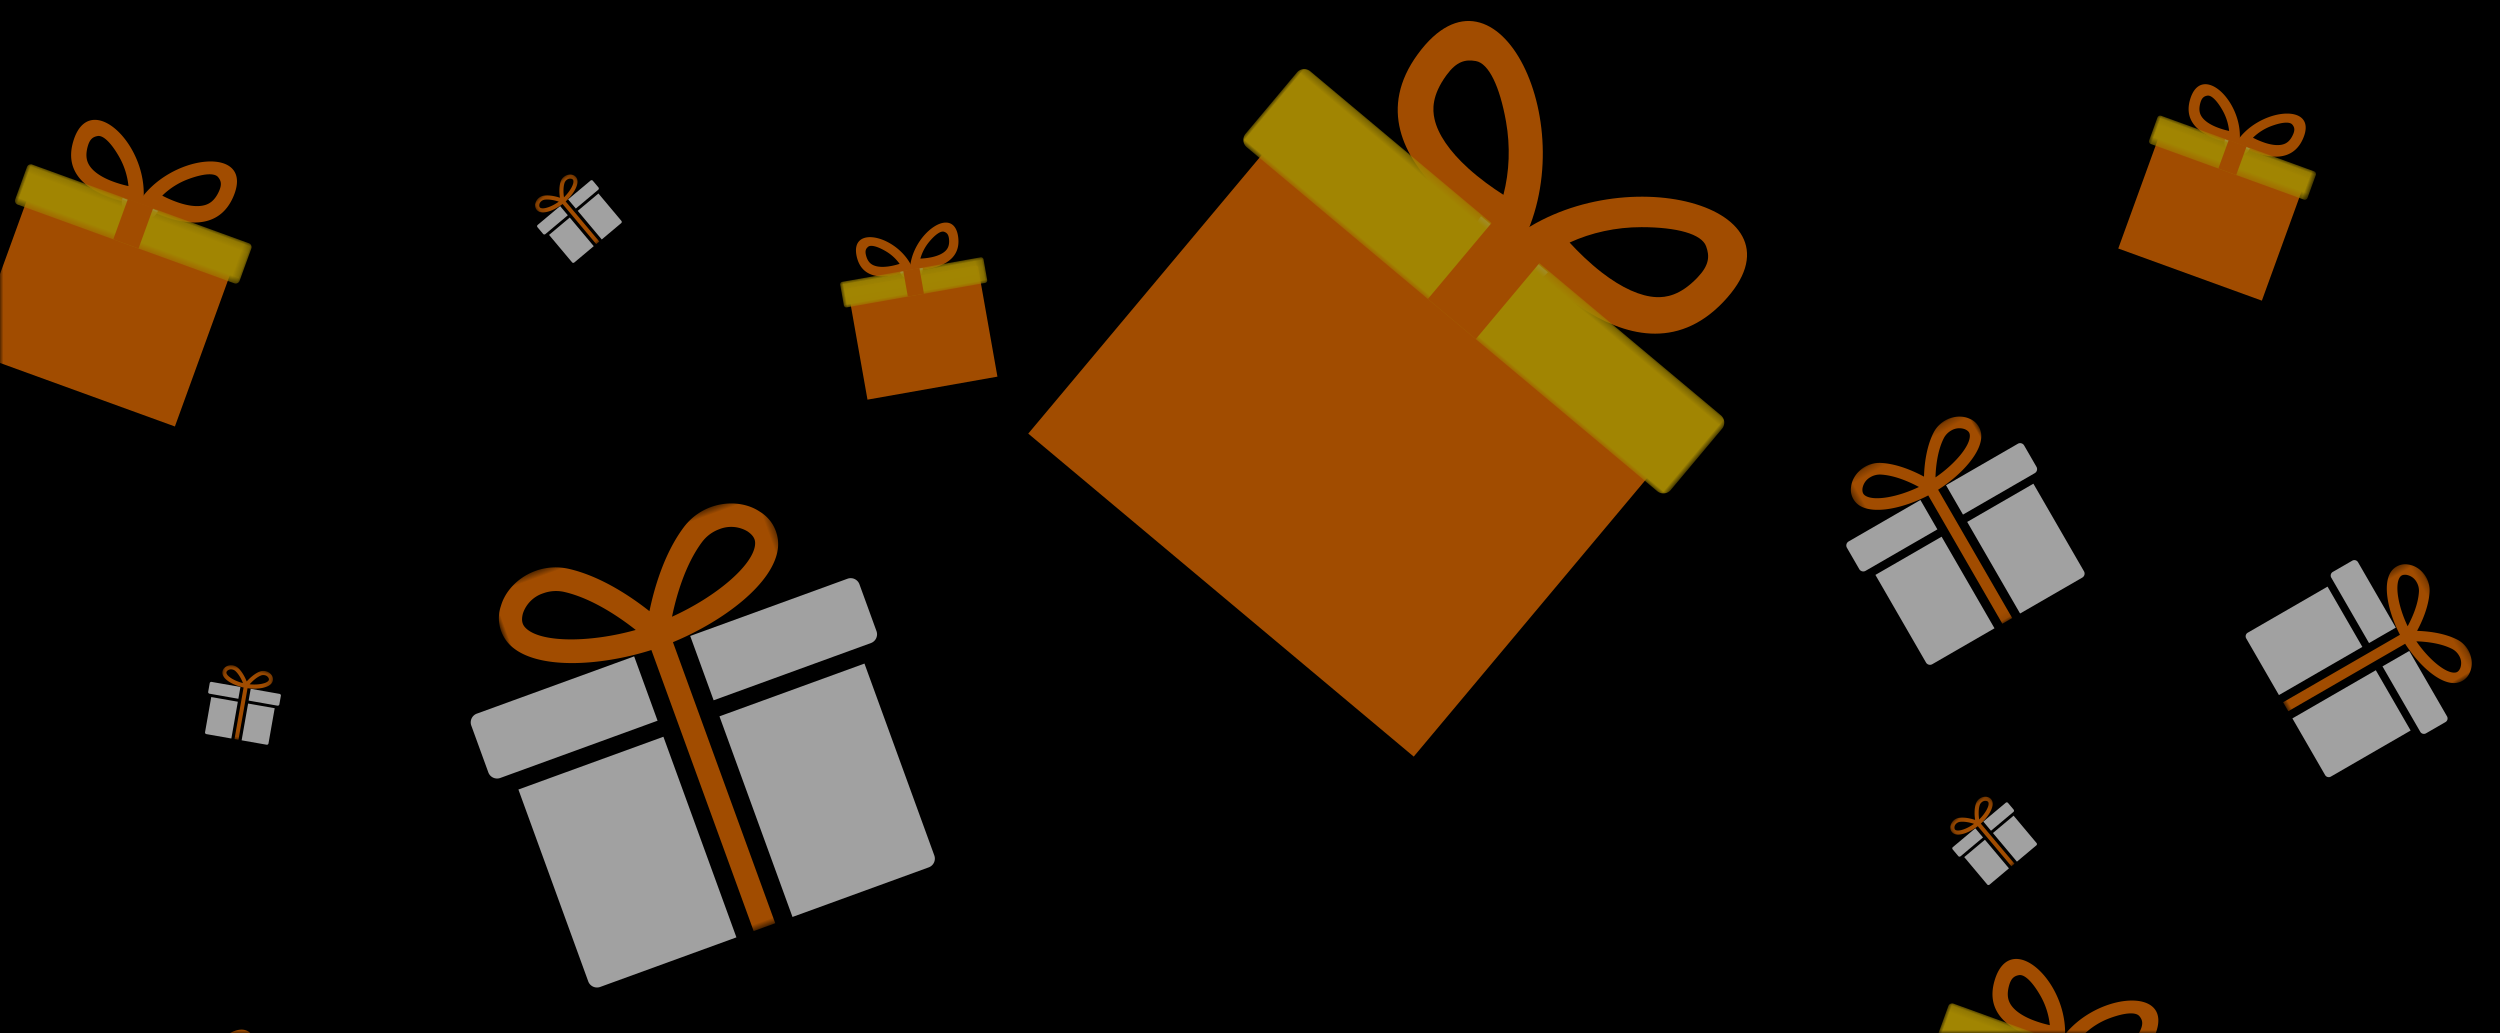 <svg xmlns="http://www.w3.org/2000/svg" xmlns:xlink="http://www.w3.org/1999/xlink" width="375" height="155" viewBox="0 0 375 155">
    <rect x="0" y="0" width="375" height="155" fill="#333333" stroke="none"/>
    <defs>
        <path id="a" d="M0 0h375v155H0z"/>
        <path id="c" d="M0 .23h83.214v14.915H0z"/>
        <path id="e" d="M0 .07h25.28v4.531H0z"/>
        <path id="g" d="M0 .1h35.814v6.418H0z"/>
        <path id="i" d="M0 .1h35.814v6.418H0z"/>
        <path id="k" d="M.794.459h43.85v61.96H.793z"/>
        <path id="m" d="M0 .06h21.837v3.914H0z"/>
        <path id="o" d="M.358.207h19.787v27.96H.358z"/>
        <path id="q" d="M.139.08h7.672v10.842H.14z"/>
        <path id="s" d="M.139.08h7.672v10.842H.14z"/>
        <path id="u" d="M.393.227h21.723v30.695H.393z"/>
        <path id="w" d="M.139.08h7.672v10.842H.14z"/>
    </defs>
    <g fill="none" fill-rule="evenodd">
        <mask id="b" fill="#fff">
            <use xlink:href="#a"/>
        </mask>
        <use fill="#000" xlink:href="#a"/>
        <g mask="url(#b)" opacity=".632" style="mix-blend-mode:luminosity">
            <path fill="#FF7900" d="M212.676 8.113c-11.907 16.266 15.271 29.069 15.271 29.069 9.923-17.954-3.366-45.334-15.27-29.069m7.566 17.14c-2.81-2.55-4.564-5.114-5.069-7.415-.298-1.356-.435-3.512 1.805-6.575 1.53-2.087 2.83-2.377 4.394-2.105 1.942.334 3.595 3.823 4.525 9.056.666 3.73.517 7.543-.386 11.008-1.674-1.067-3.544-2.408-5.27-3.969"/>
            <path fill="#FF7900" d="M226.446 36.122s18.09 23.772 32.022 9.202c13.93-14.569-16.085-22.114-32.022-9.202m28.167 5.516c-2.62 2.744-4.771 2.984-6.156 2.93-2.354-.096-5.186-1.373-8.187-3.692-1.84-1.427-3.488-3.032-4.831-4.494 3.255-1.495 6.98-2.31 10.769-2.309 5.318.003 9.039 1.018 9.71 2.872.54 1.49.485 2.825-1.305 4.693"/>
            <path fill="#FFF" d="M232.178 40.85c-1.904 2.273-5.694 2.233-8.464-.087-2.768-2.32-3.469-6.043-1.564-8.316"/>
            <path fill="#FF7900" d="M212.059 113.49l40.792-48.684a1.08 1.08 0 0 0-.132-1.52l-56.168-47.062a1.08 1.08 0 0 0-1.52.134l-40.793 48.685 57.82 48.447z"/>
            <g transform="rotate(40 84.693 273.536)">
                <mask id="d" fill="#fff">
                    <use xlink:href="#c"/>
                </mask>
                <path fill="#FFD203" d="M83.214 13.641c0 .798-.647 1.448-1.448 1.448l-80.31.056a1.445 1.445 0 0 1-1.448-1.444L0 1.737A1.444 1.444 0 0 1 1.444.287L81.755.23c.801 0 1.45.647 1.45 1.448l.009 11.963z" mask="url(#d)"/>
            </g>
            <path fill="#FF7900" d="M231.001 39.362l-9.64 11.506-7.183-6.018 9.64-11.506zM328.507 14.952c-1.709 5.88 7.38 6.712 7.38 6.712.967-6.157-5.671-12.592-7.38-6.712m3.941 4.107c-1.067-.436-1.834-.986-2.217-1.59-.226-.357-.49-.958-.168-2.065.22-.755.56-.973 1.036-1.057.589-.107 1.423.717 2.232 2.115a7.88 7.88 0 0 1 1.034 3.182 12.13 12.13 0 0 1-1.917-.585"/>
            <path fill="#FF7900" d="M335.349 21.517s7.634 4.907 10.097-.7c2.463-5.607-6.89-4.642-10.097.7m8.614-1.352c-.463 1.056-1.052 1.348-1.453 1.476-.682.217-1.623.147-2.721-.203a12.117 12.117 0 0 1-1.846-.781 7.889 7.889 0 0 1 2.834-1.778c1.519-.552 2.686-.649 3.07-.19.31.37.432.757.116 1.476"/>
            <path fill="#FFF" d="M337.476 22.271c-.307.847-1.393 1.23-2.425.855-1.031-.375-1.618-1.365-1.31-2.212"/>
            <path fill="#FF7900" d="M339.28 45.099l6.587-18.137a.328.328 0 0 0-.196-.42l-20.924-7.6a.328.328 0 0 0-.42.197l-6.587 18.137 21.54 7.823z"/>
            <g transform="rotate(20 113.311 926.73)">
                <mask id="f" fill="#fff">
                    <use xlink:href="#e"/>
                </mask>
                <path fill="#FFD203" d="M25.28 4.144a.44.44 0 0 1-.44.44L.442 4.6a.439.439 0 0 1-.44-.439L0 .528c0-.244.196-.44.439-.44L24.837.07a.44.44 0 0 1 .44.44l.003 3.634z" mask="url(#f)"/>
            </g>
            <path fill="#FF7900" d="M336.986 21.969l-1.557 4.286-2.676-.972 1.557-4.286z"/>
            <g>
                <path fill="#FF7900" d="M10.972 21.264c-2.42 8.331 10.455 9.508 10.455 9.508 1.37-8.721-8.034-17.838-10.455-9.508m5.583 5.818c-1.512-.618-2.598-1.396-3.14-2.253-.321-.504-.694-1.356-.239-2.925.312-1.069.795-1.377 1.468-1.498.834-.15 2.016 1.017 3.162 2.997a11.163 11.163 0 0 1 1.465 4.509 17.185 17.185 0 0 1-2.716-.83"/>
                <path fill="#FF7900" d="M20.664 30.565s10.815 6.95 14.305-.992c3.489-7.943-9.76-6.576-14.305.992m12.203-1.916c-.656 1.496-1.49 1.91-2.058 2.091-.966.308-2.3.208-3.855-.288a17.166 17.166 0 0 1-2.615-1.106 11.176 11.176 0 0 1 4.016-2.519c2.15-.782 3.805-.919 4.35-.268.437.524.611 1.071.162 2.09"/>
                <path fill="#FFF" d="M23.678 31.633c-.435 1.2-1.974 1.741-3.436 1.21-1.46-.53-2.292-1.933-1.856-3.132"/>
                <path fill="#FF7900" d="M26.234 63.972l9.331-25.694a.465.465 0 0 0-.277-.595L5.645 26.918a.465.465 0 0 0-.595.278L-4.281 52.89l30.515 11.082z"/>
                <g transform="rotate(20 -66.915 24.356)">
                    <mask id="h" fill="#fff">
                        <use xlink:href="#g"/>
                    </mask>
                    <path fill="#FFD203" d="M35.814 5.87a.623.623 0 0 1-.623.624L.627 6.518a.622.622 0 0 1-.624-.622L0 .748C0 .403.277.124.622.124L35.186.099c.345 0 .624.278.624.623l.004 5.149z" mask="url(#h)"/>
                </g>
                <path fill="#FF7900" d="M22.983 31.204l-2.205 6.073-3.79-1.377 2.204-6.072z"/>
            </g>
            <g>
                <path fill="#FF7900" d="M299.176 147.127c-2.422 8.331 10.455 9.508 10.455 9.508 1.37-8.721-8.035-17.838-10.455-9.508m5.583 5.818c-1.512-.618-2.599-1.396-3.142-2.253-.32-.504-.693-1.356-.238-2.925.312-1.069.795-1.377 1.468-1.498.834-.15 2.016 1.017 3.163 2.997a11.163 11.163 0 0 1 1.464 4.509 17.185 17.185 0 0 1-2.715-.83"/>
                <path fill="#FF7900" d="M308.867 156.428s10.816 6.95 14.306-.992c3.488-7.943-9.76-6.576-14.306.992m12.204-1.916c-.656 1.496-1.49 1.91-2.059 2.091-.966.308-2.299.209-3.854-.288a17.166 17.166 0 0 1-2.615-1.106 11.176 11.176 0 0 1 4.015-2.519c2.151-.782 3.805-.919 4.35-.268.437.524.611 1.071.163 2.09M314.437 189.835l9.331-25.694a.465.465 0 0 0-.277-.595l-29.643-10.765a.465.465 0 0 0-.595.278l-9.331 25.694 30.515 11.082z"/>
                <g transform="rotate(20 -279.715 904.529)">
                    <mask id="j" fill="#fff">
                        <use xlink:href="#i"/>
                    </mask>
                    <path fill="#FFD203" d="M35.814 5.87a.623.623 0 0 1-.623.624L.627 6.518a.622.622 0 0 1-.624-.622L0 .748C0 .403.277.124.622.124L35.186.099c.345 0 .624.278.624.623l.004 5.149z" mask="url(#j)"/>
                </g>
            </g>
            <g>
                <path fill="#FFF" d="M88.226 147.182a1.4 1.4 0 0 0 1.781.867l20.456-7.445-10.953-30.092-21.75 7.916 10.466 28.754zM118.873 137.543l20.455-7.445a1.4 1.4 0 0 0 .808-1.809L129.67 99.535l-21.75 7.916 10.953 30.092zM70.703 108.86l2.538 6.974a1.4 1.4 0 0 0 1.781.867l23.613-8.595-3.512-9.65-23.613 8.595a1.398 1.398 0 0 0-.807 1.809M127.145 86.802l-23.612 8.594 3.512 9.65 23.612-8.595a1.4 1.4 0 0 0 .807-1.809l-2.538-6.974a1.398 1.398 0 0 0-1.78-.866"/>
                <g transform="rotate(-20 286.06 -159.99)">
                    <mask id="l" fill="#fff">
                        <use xlink:href="#k"/>
                    </mask>
                    <path fill="#FF7900" d="M44.089 9.63a5.673 5.673 0 0 0-.71-6.015C41.181.58 36.007-.818 31.812 1.943c-4.141 2.726-7.33 7.18-9.093 10.037-1.765-2.861-4.952-7.315-9.093-10.037C9.434-.817 4.26.581 2.058 3.615a5.673 5.673 0 0 0-.71 6.016c2.335 4.826 11.528 7.576 19.65 7.924v44.863h3.442V17.555c8.121-.344 17.314-3.098 19.649-7.924zM4.429 8.04c-.251-.524-.406-1.206.383-2.292v.004A4.771 4.771 0 0 1 8.66 4.009a5.64 5.64 0 0 1 3.119.94c3.585 2.359 6.457 6.4 8.046 8.974-7.218-.553-14.034-3.066-15.397-5.884zm36.584 0c-1.363 2.817-8.179 5.327-15.397 5.88 1.589-2.575 4.46-6.612 8.046-8.975l-.004.003a5.64 5.64 0 0 1 3.12-.94 4.771 4.771 0 0 1 3.847 1.744c.789 1.086.638 1.767.384 2.287h.004z" mask="url(#l)"/>
                </g>
            </g>
            <g>
                <path fill="#FF7900" d="M128.535 38.597c1.261 5.137 8.42 1.833 8.42 1.833-1.936-5.023-9.682-6.97-8.42-1.833m4.722 1.37c-.987.135-1.798.055-2.346-.232-.323-.169-.78-.505-1.017-1.472-.161-.66 0-.97.318-1.238.395-.334 1.375-.078 2.584.618a6.806 6.806 0 0 1 2.147 1.934c-.496.157-1.081.307-1.686.39"/>
                <path fill="#FF7900" d="M136.488 40.554s7.83.373 7.251-4.885c-.579-5.258-7.158-.497-7.251 4.885m5.86-4.732c.11.99-.205 1.462-.45 1.731-.416.458-1.15.811-2.123 1.024-.597.129-1.198.19-1.718.213a6.814 6.814 0 0 1 1.353-2.555c.897-1.068 1.729-1.645 2.215-1.467.39.143.65.379.723 1.054"/>
                <path fill="#FFF" d="M138.405 40.199c.136.766-.511 1.521-1.445 1.686-.933.166-1.8-.321-1.935-1.088"/>
                <path fill="#FF7900" d="M149.614 56.496l-2.906-16.412a.283.283 0 0 0-.328-.23l-18.935 3.353a.283.283 0 0 0-.229.328l2.906 16.412 19.492-3.451z"/>
                <g transform="rotate(-10 304.521 -698.682)">
                    <mask id="n" fill="#fff">
                        <use xlink:href="#m"/>
                    </mask>
                    <path fill="#FFD203" d="M21.837 3.58c0 .209-.17.38-.38.38L.382 3.974a.38.38 0 0 1-.38-.379L0 .455c0-.21.169-.38.379-.38L21.454.06c.21 0 .38.17.38.38l.003 3.14z" mask="url(#n)"/>
                </g>
                <path fill="#FF7900" d="M137.908 40.184l.686 3.88-2.42.428-.688-3.879z"/>
            </g>
            <g>
                <path fill="#FFF" d="M337.174 94.896a.632.632 0 0 0-.246.86l4.912 8.506 12.514-7.225-5.222-9.045-11.958 6.904zM343.859 107.76l4.911 8.507c.181.3.568.397.868.217l11.958-6.904-5.222-9.045-12.515 7.225zM352.831 84.106l-2.9 1.674a.632.632 0 0 0-.246.86l5.67 9.82 4.013-2.317-5.67-9.82a.631.631 0 0 0-.867-.217M367.057 107.46l-5.67-9.82-4.013 2.317 5.67 9.82c.18.3.569.396.867.217l2.9-1.675a.631.631 0 0 0 .246-.859"/>
                <g transform="rotate(60 109.135 355.127)">
                    <mask id="p" fill="#fff">
                        <use xlink:href="#o"/>
                    </mask>
                    <path fill="#FF7900" d="M19.895 4.346a2.56 2.56 0 0 0-.32-2.715c-.992-1.369-3.327-2-5.22-.754-1.868 1.23-3.307 3.24-4.103 4.529-.796-1.291-2.235-3.301-4.103-4.53C4.257-.368 1.922.263.929 1.632a2.56 2.56 0 0 0-.32 2.715C1.662 6.524 5.81 7.765 9.475 7.922v20.244h1.554V7.922c3.665-.156 7.813-1.398 8.866-3.576zM1.998 3.628c-.113-.236-.182-.544.173-1.034v.001a2.153 2.153 0 0 1 1.737-.786c.501 0 .99.147 1.407.424 1.618 1.065 2.914 2.888 3.631 4.05-3.257-.25-6.333-1.384-6.948-2.655zm16.51 0c-.616 1.271-3.691 2.404-6.949 2.653.717-1.162 2.013-2.983 3.631-4.05l-.002.002a2.545 2.545 0 0 1 1.408-.424c.67-.023 1.31.269 1.736.786.356.49.288.798.174 1.033h.001z" mask="url(#p)"/>
                </g>
            </g>
            <g>
                <path fill="#FFF" d="M85.8 39.338c.086.106.24.122.345.036l2.918-2.448-3.602-4.292-3.102 2.603 3.441 4.101zM90.263 35.92l2.917-2.449a.245.245 0 0 0 .025-.346l-3.442-4.101-3.102 2.603 3.602 4.293zM80.626 34.086l.834.995c.085.105.24.121.345.036l3.368-2.826-1.155-1.377-3.368 2.826a.245.245 0 0 0-.024.346M88.586 27.081l-3.368 2.827 1.155 1.376 3.368-2.826a.245.245 0 0 0 .024-.346l-.834-.995a.245.245 0 0 0-.345-.036"/>
                <g transform="rotate(-40 81.85 -94.04)">
                    <mask id="r" fill="#fff">
                        <use xlink:href="#q"/>
                    </mask>
                    <path fill="#FF7900" d="M7.714 1.685A.993.993 0 0 0 7.59.632C7.206.102 6.3-.143 5.566.34c-.724.477-1.282 1.256-1.59 1.756-.31-.5-.867-1.28-1.592-1.756C1.651-.143.745.102.36.632a.993.993 0 0 0-.124 1.053c.408.845 2.017 1.326 3.438 1.387v7.85h.602v-7.85c1.421-.06 3.03-.542 3.438-1.387zm-6.94-.278c-.043-.092-.07-.211.068-.401a.835.835 0 0 1 .673-.305c.195 0 .384.058.546.165.627.413 1.13 1.12 1.408 1.57C2.206 2.34 1.013 1.9.775 1.406zm6.402 0c-.238.493-1.43.932-2.694 1.029.278-.451.78-1.157 1.408-1.57A.987.987 0 0 1 6.434.7a.835.835 0 0 1 .673.305c.138.19.112.31.068.4z" mask="url(#r)"/>
                </g>
            </g>
            <g>
                <path fill="#FFF" d="M298.078 132.666c.085.105.24.121.345.036l2.918-2.449-3.602-4.292-3.103 2.603 3.442 4.102zM302.54 129.247l2.918-2.448a.245.245 0 0 0 .024-.346l-3.441-4.102-3.103 2.604 3.602 4.292zM292.903 127.413l.835.995c.085.105.24.121.345.036l3.368-2.826-1.155-1.376-3.368 2.826a.245.245 0 0 0-.025.345M300.864 120.409l-3.369 2.826 1.155 1.376 3.369-2.826a.245.245 0 0 0 .024-.346l-.835-.994a.245.245 0 0 0-.344-.036"/>
                <g transform="rotate(-40 316.197 -338.99)">
                    <mask id="t" fill="#fff">
                        <use xlink:href="#s"/>
                    </mask>
                    <path fill="#FF7900" d="M7.714 1.685A.993.993 0 0 0 7.59.632C7.206.102 6.3-.143 5.566.34c-.724.477-1.282 1.256-1.59 1.756-.31-.5-.867-1.28-1.592-1.756C1.651-.143.745.102.36.632a.993.993 0 0 0-.124 1.053c.408.845 2.017 1.326 3.438 1.387v7.85h.602v-7.85c1.421-.06 3.03-.542 3.438-1.387zm-6.94-.278c-.043-.092-.07-.211.068-.401a.835.835 0 0 1 .673-.305c.195 0 .384.058.546.165.627.413 1.13 1.12 1.408 1.57C2.206 2.34 1.013 1.9.775 1.406zm6.402 0c-.238.493-1.43.932-2.694 1.029.278-.451.78-1.157 1.408-1.57A.987.987 0 0 1 6.434.7a.835.835 0 0 1 .673.305c.138.19.112.31.068.4z" mask="url(#t)"/>
                </g>
            </g>
            <g>
                <path fill="#FFF" d="M288.89 99.365a.693.693 0 0 0 .944.27l9.34-5.392-7.933-13.739-9.93 5.733 7.58 13.128zM303.013 92.026l9.339-5.392a.693.693 0 0 0 .238-.952l-7.58-13.128-9.93 5.733 7.933 13.74zM277.045 82.176l1.838 3.184a.694.694 0 0 0 .943.27l10.78-6.224L288.064 75l-10.78 6.224a.693.693 0 0 0-.238.952M302.684 66.56l-10.781 6.223 2.544 4.406 10.78-6.224a.694.694 0 0 0 .238-.952l-1.838-3.184a.693.693 0 0 0-.943-.27"/>
                <g transform="rotate(-30 272.265 -478.817)">
                    <mask id="v" fill="#fff">
                        <use xlink:href="#u"/>
                    </mask>
                    <path fill="#FF7900" d="M21.841 4.771a2.81 2.81 0 0 0-.351-2.98C20.4.288 17.838-.405 15.76.963c-2.052 1.35-3.631 3.556-4.505 4.972C10.38 4.517 8.8 2.31 6.75.963 4.673-.405 2.11.288 1.02 1.79a2.81 2.81 0 0 0-.352 2.98c1.157 2.391 5.71 3.753 9.734 3.926v22.225h1.705V8.697c4.024-.17 8.578-1.535 9.734-3.926zM2.194 3.983c-.124-.26-.2-.598.19-1.135v.001a2.364 2.364 0 0 1 1.906-.863c.55 0 1.087.162 1.545.465 1.776 1.17 3.2 3.17 3.986 4.446C6.245 6.624 2.87 5.38 2.194 3.983zm18.124 0c-.676 1.396-4.052 2.639-7.628 2.913.787-1.276 2.21-3.276 3.986-4.446l-.002.001a2.794 2.794 0 0 1 1.545-.465 2.364 2.364 0 0 1 1.907.863c.39.538.316.876.19 1.134h.002z" mask="url(#v)"/>
                </g>
            </g>
            <g>
                <path fill="#FFF" d="M30.757 109.828a.245.245 0 0 0 .194.287l3.751.661.973-5.518-3.988-.703-.93 5.273zM36.244 111.048l3.751.661c.134.021.26-.07.28-.203l.93-5.273-3.988-.703-.973 5.518zM31.454 102.487l-.225 1.28a.245.245 0 0 0 .194.286l4.33.764.312-1.77-4.33-.763a.245.245 0 0 0-.28.203M41.937 104.083l-4.33-.764-.312 1.77 4.33.763c.134.021.26-.07.28-.203l.226-1.28a.245.245 0 0 0-.194-.286"/>
                <g transform="rotate(10 -551.724 240.928)">
                    <mask id="x" fill="#fff">
                        <use xlink:href="#w"/>
                    </mask>
                    <path fill="#FF7900" d="M7.714 1.685A.993.993 0 0 0 7.59.632C7.206.102 6.3-.143 5.566.34c-.724.477-1.282 1.256-1.59 1.756-.31-.5-.867-1.28-1.592-1.756C1.651-.143.745.102.36.632a.993.993 0 0 0-.124 1.053c.408.845 2.017 1.326 3.438 1.387v7.85h.602v-7.85c1.421-.06 3.03-.542 3.438-1.387zm-6.94-.278c-.043-.092-.07-.211.068-.401a.835.835 0 0 1 .673-.305c.195 0 .384.058.546.165.627.413 1.13 1.12 1.408 1.57C2.206 2.34 1.013 1.9.775 1.406zm6.402 0c-.238.493-1.43.932-2.694 1.029.278-.451.78-1.157 1.408-1.57A.987.987 0 0 1 6.434.7a.835.835 0 0 1 .673.305c.138.19.112.31.068.4z" mask="url(#x)"/>
                </g>
            </g>
            <g>
                <path fill="#FF7900" d="M29.997 162.74s9.065.432 8.395-5.655c-.67-6.087-8.287-.575-8.395 5.655m6.784-5.478c.127 1.146-.237 1.693-.52 2.005-.482.53-1.332.939-2.458 1.184-.691.15-1.387.22-1.99.247a7.889 7.889 0 0 1 1.566-2.957c1.04-1.237 2.003-1.905 2.565-1.699.452.166.752.439.837 1.22"/>
            </g>
        </g>
    </g>
</svg>
